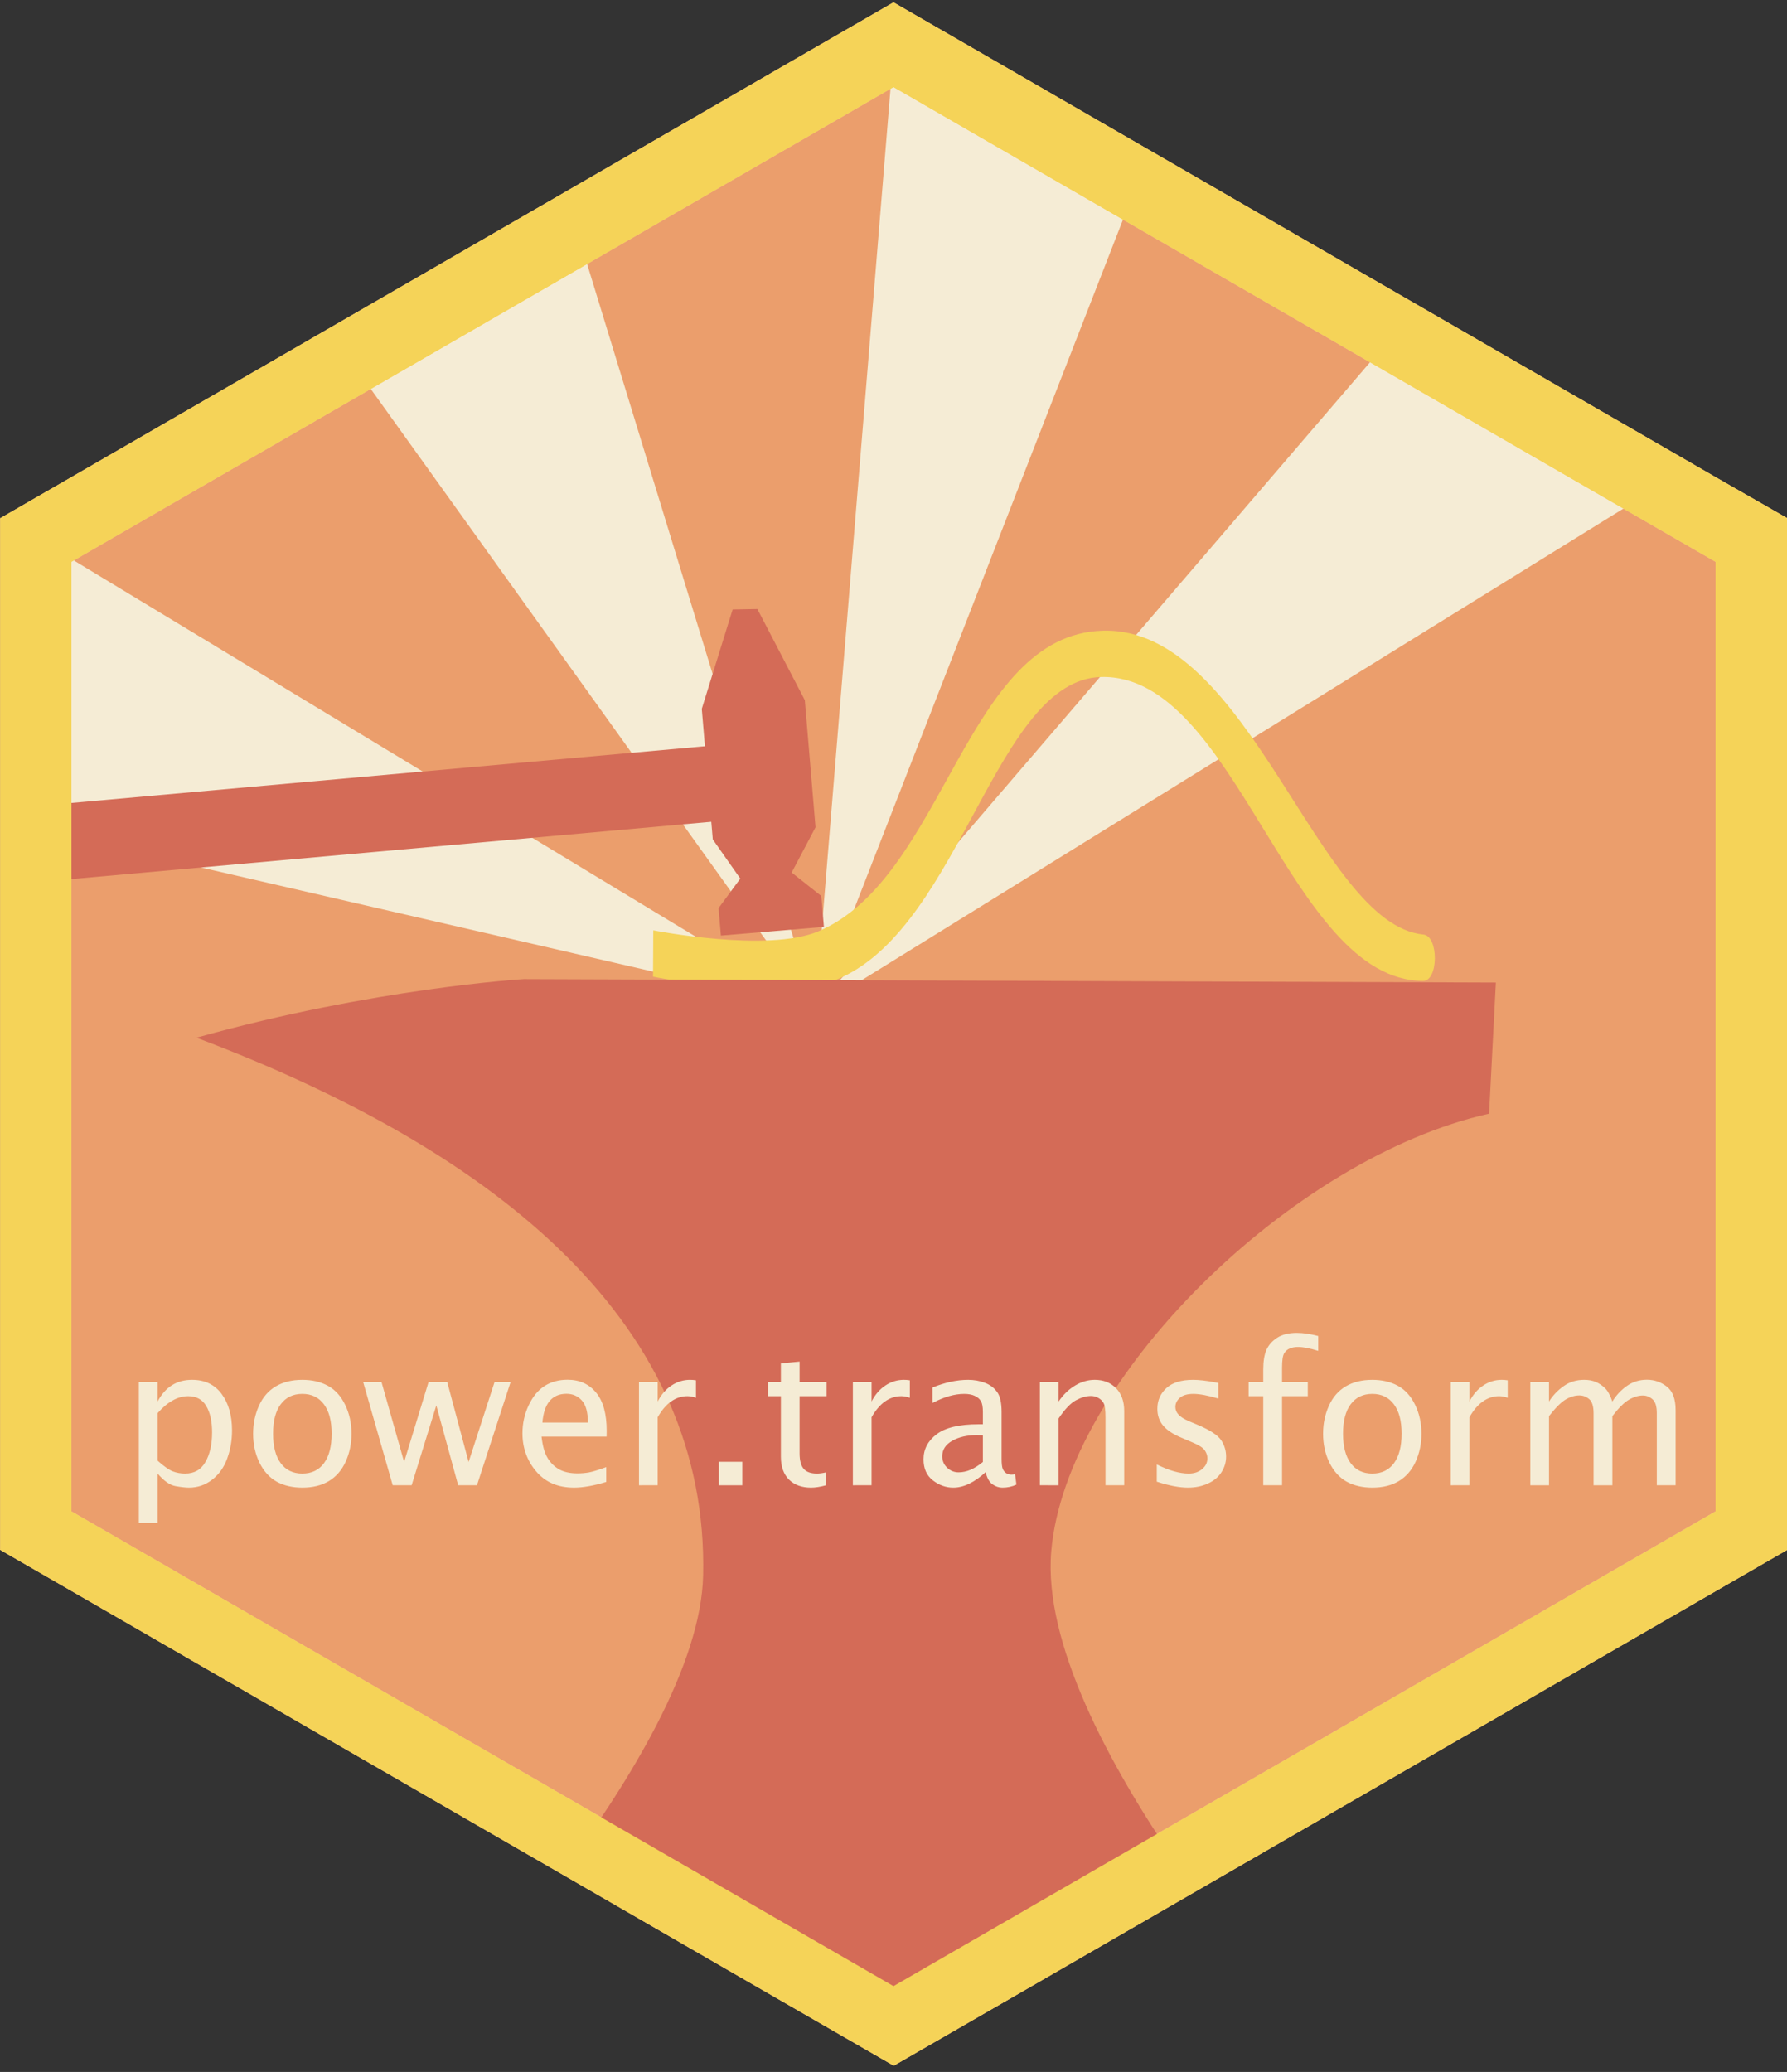 <?xml version="1.0" encoding="UTF-8" standalone="no"?>
<svg
   version="1.1"
   id="Layer_1"
   x="0px"
   y="0px"
   viewBox="0 0 735 852"
   style="enable-background:new 0 0 735 852;"
   xml:space="preserve"
   sodipodi:docname="hexicon.svg"
   inkscape:version="1.3.2 (091e20e, 2023-11-25, custom)"
   xmlns:inkscape="http://www.inkscape.org/namespaces/inkscape"
   xmlns:sodipodi="http://sodipodi.sourceforge.net/DTD/sodipodi-0.dtd"
   xmlns="http://www.w3.org/2000/svg"
   xmlns:svg="http://www.w3.org/2000/svg"
   xmlns:rdf="http://www.w3.org/1999/02/22-rdf-syntax-ns#"
   xmlns:cc="http://creativecommons.org/ns#"
   xmlns:dc="http://purl.org/dc/elements/1.1/"><rect x="0" y="0" width="735" height="852" fill="#333333" stroke="none"/><title
   id="title1">power.transform</title><defs
   id="defs77"><clipPath
     clipPathUnits="userSpaceOnUse"
     id="clipPath1261"><path
       class="st0"
       d="M 18.2,626.4 V 223.1 L 69.8,193.3 367.5,21.5 v 0 l 296.7,171.3 52.6,30.3 V 626.4 L 367.5,828 Z"
       id="path1263"
       style="display:inline;fill:#ffd5e5" /></clipPath><clipPath
     clipPathUnits="userSpaceOnUse"
     id="clipPath875"><path
       style="fill:#550000;stroke:none;stroke-width:1px;stroke-linecap:butt;stroke-linejoin:miter;stroke-opacity:1"
       d="m 215.481,402.609 399.774,1.418 c 0,0 0,0 -2.789,53.923 -80.985,18.028 -174.081,109.172 -180.086,179.987 -6.396,75.421 107.74,199.887 107.74,199.887 H 174.369 c 0,0 113.172,-117.04 114.829,-189.963 C 291.516,545.814 207.362,474.456 80.805,426.709 154.038,406.251 215.481,402.609 215.481,402.609 Z"
       id="path877"
       sodipodi:nodetypes="cccsccscc" /></clipPath></defs><sodipodi:namedview
   pagecolor="#ffffff"
   bordercolor="#666666"
   borderopacity="1"
   objecttolerance="10"
   gridtolerance="10"
   guidetolerance="10"
   inkscape:pageopacity="0"
   inkscape:pageshadow="2"
   inkscape:window-width="2560"
   inkscape:window-height="1377"
   id="namedview75"
   showgrid="false"
   inkscape:zoom="0.49879246"
   inkscape:cx="48.116204"
   inkscape:cy="551.33151"
   inkscape:window-x="-8"
   inkscape:window-y="-8"
   inkscape:window-maximized="1"
   inkscape:current-layer="layer1"
   inkscape:document-rotation="0"
   inkscape:showpageshadow="0"
   inkscape:pagecheckerboard="0"
   inkscape:deskcolor="#d1d1d1" />
<style
   type="text/css"
   id="style2">
	.st0{fill:#144F85;}
	.st1{fill:#173E6C;}
	.st2{fill:#E6B35A;}
	.st3{fill:#FFFFFF;}
	.st4{fill:#231F20;}
</style>
<g
   inkscape:groupmode="layer"
   id="layer3"
   inkscape:label="Hexagon"
   style="display:inline"><path
     class="st0"
     d="M 18.2,626.4 V 223.1 l 51.6,-29.8 L 367.5,21.5 v 0 L 664.2,192.8 l 52.6,30.3 v 403.3 l -349.3,201.6 z"
     id="path4-4"
     style="display:inline;fill:#eb9e6c;fill-opacity:1" /><path
     class="st1"
     d="M 705.6,196.2 427.8,35.8 367.5,1 307.2,35.8 29.4,196.2 0.1,213.1 v 424.2 l 29.3,16.9 281.3,162.4 56.9,32.8 56.9,-32.8 281.3,-162.4 29.3,-16.9 V 213.1 Z m 0,425.3 L 367.5,816.7 29.4,621.5 V 231 L 367.5,35.8 v 0 L 705.6,231 Z"
     id="path8"
     style="fill:#ffaacc" /></g><g
   inkscape:groupmode="layer"
   id="layer2"
   inkscape:label="NetworkBG"><path
     id="rect952"
     style="fill:#f5ecd5;fill-opacity:1;stroke:none;stroke-width:10;stroke-linecap:round;stroke-linejoin:round;stroke-miterlimit:4;stroke-dasharray:none;stroke-opacity:1"
     d="M 237.059,94.121 335.296,414.896 144.836,149.254 Z"
     sodipodi:nodetypes="cccc" /><path
     id="rect952-9"
     style="fill:#f5ecd5;fill-opacity:1;stroke:none;stroke-width:10;stroke-linecap:round;stroke-linejoin:round;stroke-miterlimit:4;stroke-dasharray:none;stroke-opacity:1"
     d="M 18.2,223.1 335.296,414.896 10.434,340.06 Z"
     sodipodi:nodetypes="cccc" /><path
     id="rect952-9-8"
     style="fill:#f5ecd5;fill-opacity:1;stroke:none;stroke-width:10;stroke-linecap:round;stroke-linejoin:round;stroke-miterlimit:4;stroke-dasharray:none;stroke-opacity:1"
     d="M 469.954,69.638 335.296,414.896 367.5,21.5 Z"
     sodipodi:nodetypes="cccc" /><path
     id="rect952-9-8-8"
     style="fill:#f5ecd5;fill-opacity:1;stroke:none;stroke-width:10;stroke-linecap:round;stroke-linejoin:round;stroke-miterlimit:4;stroke-dasharray:none;stroke-opacity:1"
     d="M 677.599,203.019 335.296,414.896 571.681,139.428 Z"
     sodipodi:nodetypes="cccc" /><path
     class="st1"
     d="M 705.6,196.2 427.8,35.8 367.5,1 307.2,35.8 29.4,196.2 0.1,213.1 v 424.2 l 29.3,16.9 281.3,162.4 56.9,32.8 56.9,-32.8 281.3,-162.4 29.3,-16.9 V 213.1 Z m 0,425.3 L 367.5,816.7 29.4,621.5 V 231 L 367.5,35.8 v 0 L 705.6,231 Z"
     id="path8-4"
     style="display:inline;fill:#f5d358;fill-opacity:1" /><path
     id="rect881"
     style="fill:#d46b57;fill-opacity:1;stroke:none;stroke-width:6;stroke-linecap:round;stroke-linejoin:round"
     transform="matrix(-0.084,-0.996,-0.996,0.084,0,0)"
     d="m -361.457,-267.423 h 31.188 l -1.428,278.152 -31.188,0 z"
     sodipodi:nodetypes="ccccc" /><path
     id="rect883"
     style="fill:#d46b57;stroke:none;stroke-width:6;stroke-linecap:round;stroke-linejoin:round;fill-opacity:1"
     d="m 338.879,381.146 -1.071,-12.714 -12.193,-9.643 9.814,-18.61 -4.402,-52.268 -19.517,-37.479 -10.171,0.187 -12.691,40.861 4.521,53.68 11.316,16.119 -8.937,12.134 0.952,11.301 z"
     sodipodi:nodetypes="ccccccccccccc" /><path
     id="rect888"
     style="enable-background:new 0 0 735 852;display:inline;fill:#f5d358;stroke:none;stroke-width:6;stroke-linecap:round;stroke-linejoin:round;fill-opacity:1"
     transform="rotate(0.314)"
     d="m 270.794,381.081 c 0,0 47.195,9.018 67.986,0 52.036,-22.57 59.585,-122.384 116.274,-124.236 60.514,-1.976 88.848,120.222 132.505,124.236 6.322,0.581 6.349,19.011 0,19.046 -55.093,0.302 -77.472,-125.864 -133.106,-124.236 -43.165,1.263 -56.832,101.441 -106.351,124.236 -23.409,10.775 -77.309,0 -77.309,0 z"
     sodipodi:nodetypes="ccssssccc" /><path
     class="st0"
     d="M 18.2,626.4 V 223.1 L 69.8,193.3 367.5,21.5 v 0 l 296.7,171.3 52.6,30.3 V 626.4 L 367.5,828 Z"
     id="path4"
     style="enable-background:new 0 0 735 852;display:inline;fill:#d46b57;fill-opacity:1"
     clip-path="url(#clipPath875)" /><path
     class="st1"
     d="M 705.6,196.2 427.8,35.8 367.5,1 307.2,35.8 29.4,196.2 0.1,213.1 V 637.3 L 29.4,654.2 l 281.3,162.4 56.9,32.8 56.9,-32.8 281.3,-162.4 L 735.1,637.3 V 213.1 Z m 0,425.3 L 367.5,816.7 29.4,621.5 V 231 L 367.5,35.8 v 0 L 705.6,231 Z"
     id="path8-4-5"
     style="display:inline;fill:#f5d358;fill-opacity:1" /></g><g
   inkscape:groupmode="layer"
   id="layer1"
   inkscape:label="Familiar"
   style="display:inline"><path
     style="font-size:80px;line-height:1.25;font-family:'Lucida Sans';-inkscape-font-specification:'Lucida Sans';fill:#f5ecd5"
     d="M 57.116,626.174 V 568.322 h 7.695 v 7.969 q 2.383,-4.453 5.898,-6.68 3.555,-2.227 8.281,-2.227 7.852,0 12.148,5.781 4.297,5.781 4.297,15.078 0,6.055 -1.992,11.523 -1.992,5.469 -6.211,8.711 -4.18,3.242 -9.492,3.242 -2.109,0 -5.586,-0.625 -3.438,-0.625 -7.344,-5.156 v 20.234 z m 7.695,-25.547 q 3.945,3.516 6.289,4.414 2.344,0.898 5.039,0.898 5.664,0 8.359,-4.766 2.734,-4.766 2.734,-12.148 0,-6.875 -2.422,-10.898 -2.383,-4.023 -7.422,-4.023 -3.203,0 -6.367,1.758 -3.125,1.719 -6.211,5.234 z m 59.531,11.094 q -6.055,0 -10.547,-2.461 -4.453,-2.5 -7.07,-7.812 -2.617,-5.352 -2.617,-11.914 0,-6.172 2.383,-11.445 2.383,-5.312 6.914,-8.008 4.57,-2.695 10.938,-2.695 6.055,0 10.547,2.461 4.492,2.461 7.07,7.812 2.617,5.352 2.617,11.875 0,6.25 -2.422,11.562 -2.422,5.273 -6.953,7.969 -4.492,2.656 -10.859,2.656 z m 0,-5.781 q 5.742,0 8.906,-4.258 3.164,-4.297 3.164,-12.148 0,-7.891 -3.203,-12.109 -3.164,-4.258 -8.867,-4.258 -5.703,0 -8.867,4.258 -3.164,4.219 -3.164,12.109 0,7.852 3.164,12.148 3.164,4.258 8.867,4.258 z m 37.188,4.805 -12.148,-42.422 h 7.539 l 9.297,32.852 10.039,-32.852 h 7.695 l 8.789,32.852 10.664,-32.852 h 6.602 l -13.828,42.422 h -7.734 l -8.984,-32.852 -10.156,32.852 z m 87.812,-1.367 q -7.734,2.344 -13.242,2.344 -9.883,0 -15.547,-6.641 -5.664,-6.68 -5.664,-15.742 0,-5.977 2.5,-11.367 2.5,-5.391 6.523,-8.008 4.062,-2.617 9.531,-2.617 7.344,0 11.719,5.273 4.375,5.273 4.375,15.781 l -0.039,2.344 h -26.758 q 0.625,5.625 2.422,8.672 1.797,3.047 4.766,4.766 3.008,1.68 7.617,1.68 2.344,0 4.648,-0.391 2.344,-0.43 7.148,-2.188 z m -26.25,-24.414 h 18.711 q 0,-6.367 -2.5,-9.102 -2.461,-2.734 -6.328,-2.734 -4.414,0 -6.914,2.969 -2.461,2.93 -2.969,8.867 z m 39.727,25.781 V 568.322 h 7.695 v 7.969 q 2.188,-4.258 5.664,-6.562 3.516,-2.344 7.617,-2.344 1.172,0 2.461,0.195 v 7.188 q -1.953,-0.664 -3.516,-0.664 -3.633,0 -6.719,2.188 -3.047,2.148 -5.508,6.484 v 27.969 z m 32.852,0 v -9.648 h 9.648 v 9.648 z m 44.102,0 q -3.555,0.977 -6.172,0.977 -5.703,0 -9.062,-3.281 -3.359,-3.32 -3.359,-9.414 v -24.922 h -5.312 v -5.781 h 5.312 v -7.695 l 7.695,-0.742 v 8.438 h 11.094 v 5.781 h -11.094 v 23.516 q 0,4.453 1.719,6.406 1.719,1.914 5.469,1.914 1.523,0 3.711,-0.508 z m 11.016,0 V 568.322 h 7.695 v 7.969 q 2.188,-4.258 5.664,-6.562 3.516,-2.344 7.617,-2.344 1.172,0 2.461,0.195 v 7.188 q -1.953,-0.664 -3.516,-0.664 -3.633,0 -6.719,2.188 -3.047,2.148 -5.508,6.484 v 27.969 z m 54.609,-5.391 q -3.438,3.164 -6.797,4.766 -3.32,1.602 -6.523,1.602 -4.492,0 -8.359,-2.969 -3.867,-2.969 -3.867,-8.672 0,-6.25 5.391,-10.312 5.391,-4.102 17.227,-4.102 h 1.797 v -5.117 q 0,-3.047 -0.82,-4.414 -0.82,-1.406 -2.578,-2.188 -1.719,-0.781 -4.297,-0.781 -5.977,0 -13.047,3.75 v -6.367 q 7.773,-3.164 14.648,-3.164 3.75,0 6.875,1.211 3.164,1.172 5.039,3.75 1.875,2.539 1.875,8.203 v 19.219 q 0,3.203 0.508,4.336 0.508,1.094 1.406,1.68 0.938,0.586 2.148,0.586 0.508,0 1.484,-0.156 l 0.547,4.258 q -2.617,1.25 -5.781,1.25 -2.109,0 -4.062,-1.367 -1.953,-1.367 -2.812,-5 z m -1.133,-4.18 V 590.197 l -2.461,-0.078 q -6.055,0 -10.156,2.344 -4.102,2.344 -4.102,6.367 0,2.773 1.992,4.688 2.031,1.914 4.727,1.914 2.422,0 4.922,-1.055 2.5,-1.094 5.078,-3.203 z m 23.438,9.57 V 568.322 h 7.695 v 7.969 q 2.93,-4.258 6.797,-6.562 3.906,-2.344 8.086,-2.344 5.391,0 8.75,3.438 3.359,3.398 3.359,9.453 v 30.469 h -7.695 v -27.969 q 0,-4.414 -0.781,-5.82 -0.781,-1.406 -2.188,-2.148 -1.406,-0.781 -3.008,-0.781 -2.852,0 -6.172,1.758 -3.281,1.758 -7.148,7.5 v 27.461 z m 48.086,-1.484 v -7.07 q 7.539,3.75 13.125,3.75 3.281,0 5.469,-1.797 2.227,-1.797 2.227,-4.492 0,-1.68 -1.094,-3.281 -1.094,-1.602 -5.039,-3.242 l -4.492,-1.914 q -5.195,-2.148 -7.578,-5 -2.383,-2.812 -2.383,-6.914 0,-5.117 3.711,-8.516 3.711,-3.398 10.977,-3.398 3.555,0 8.789,0.977 l 1.602,0.312 v 6.406 q -6.445,-1.914 -10.273,-1.914 -3.711,0 -5.547,1.602 -1.836,1.602 -1.836,3.789 0,1.719 1.25,3.086 1.211,1.406 4.375,2.773 l 3.711,1.562 q 7.461,3.164 9.492,6.25 2.031,3.086 2.031,6.719 0,3.477 -1.914,6.445 -1.875,2.969 -5.586,4.648 -3.672,1.68 -8.203,1.68 -5.273,0 -12.812,-2.461 z m 43.789,1.484 v -36.641 h -6.016 v -5.781 h 6.016 v -5.078 q 0,-5.234 1.328,-8.203 1.367,-3.008 4.414,-4.961 3.086,-1.992 8.047,-1.992 3.906,0 8.828,1.289 v 6.094 q -5.195,-1.602 -8.32,-1.602 -1.797,0 -3.281,0.586 -1.484,0.547 -2.383,1.992 -0.898,1.445 -0.898,5.977 v 5.898 h 10.586 v 5.781 h -10.586 v 36.641 z m 44.844,0.977 q -6.055,0 -10.547,-2.461 -4.453,-2.5 -7.07,-7.812 -2.617,-5.352 -2.617,-11.914 0,-6.172 2.383,-11.445 2.383,-5.312 6.914,-8.008 4.57,-2.695 10.938,-2.695 6.055,0 10.547,2.461 4.492,2.461 7.07,7.812 2.617,5.352 2.617,11.875 0,6.25 -2.422,11.562 -2.422,5.273 -6.953,7.969 -4.492,2.656 -10.859,2.656 z m 0,-5.781 q 5.742,0 8.906,-4.258 3.164,-4.297 3.164,-12.148 0,-7.891 -3.203,-12.109 -3.164,-4.258 -8.867,-4.258 -5.703,0 -8.867,4.258 -3.164,4.219 -3.164,12.109 0,7.852 3.164,12.148 3.164,4.258 8.867,4.258 z m 32.266,4.805 V 568.322 h 7.695 v 7.969 q 2.188,-4.258 5.664,-6.562 3.516,-2.344 7.617,-2.344 1.172,0 2.461,0.195 v 7.188 q -1.953,-0.664 -3.516,-0.664 -3.633,0 -6.719,2.188 -3.047,2.148 -5.508,6.484 v 27.969 z m 32.734,0 V 568.322 h 7.695 v 7.969 q 2.344,-3.711 5.977,-6.289 3.672,-2.617 8.477,-2.617 2.773,0 4.844,0.898 2.07,0.898 3.75,2.539 1.68,1.641 3.008,5.469 2.344,-3.828 5.938,-6.367 3.633,-2.578 8.281,-2.578 4.531,0 8.164,2.812 3.633,2.812 3.633,9.727 v 30.859 h -7.734 v -29.648 q 0,-4.219 -1.797,-5.742 -1.758,-1.523 -3.945,-1.523 -2.734,0 -5.703,1.719 -2.93,1.68 -6.836,6.758 v 28.438 h -7.734 v -29.648 q 0,-4.258 -1.797,-5.781 -1.797,-1.523 -4.062,-1.523 -2.773,0 -5.625,1.68 -2.812,1.68 -6.836,6.836 v 28.438 z"
     id="text1007"
     aria-label="power.transform" /></g>


































</svg>
